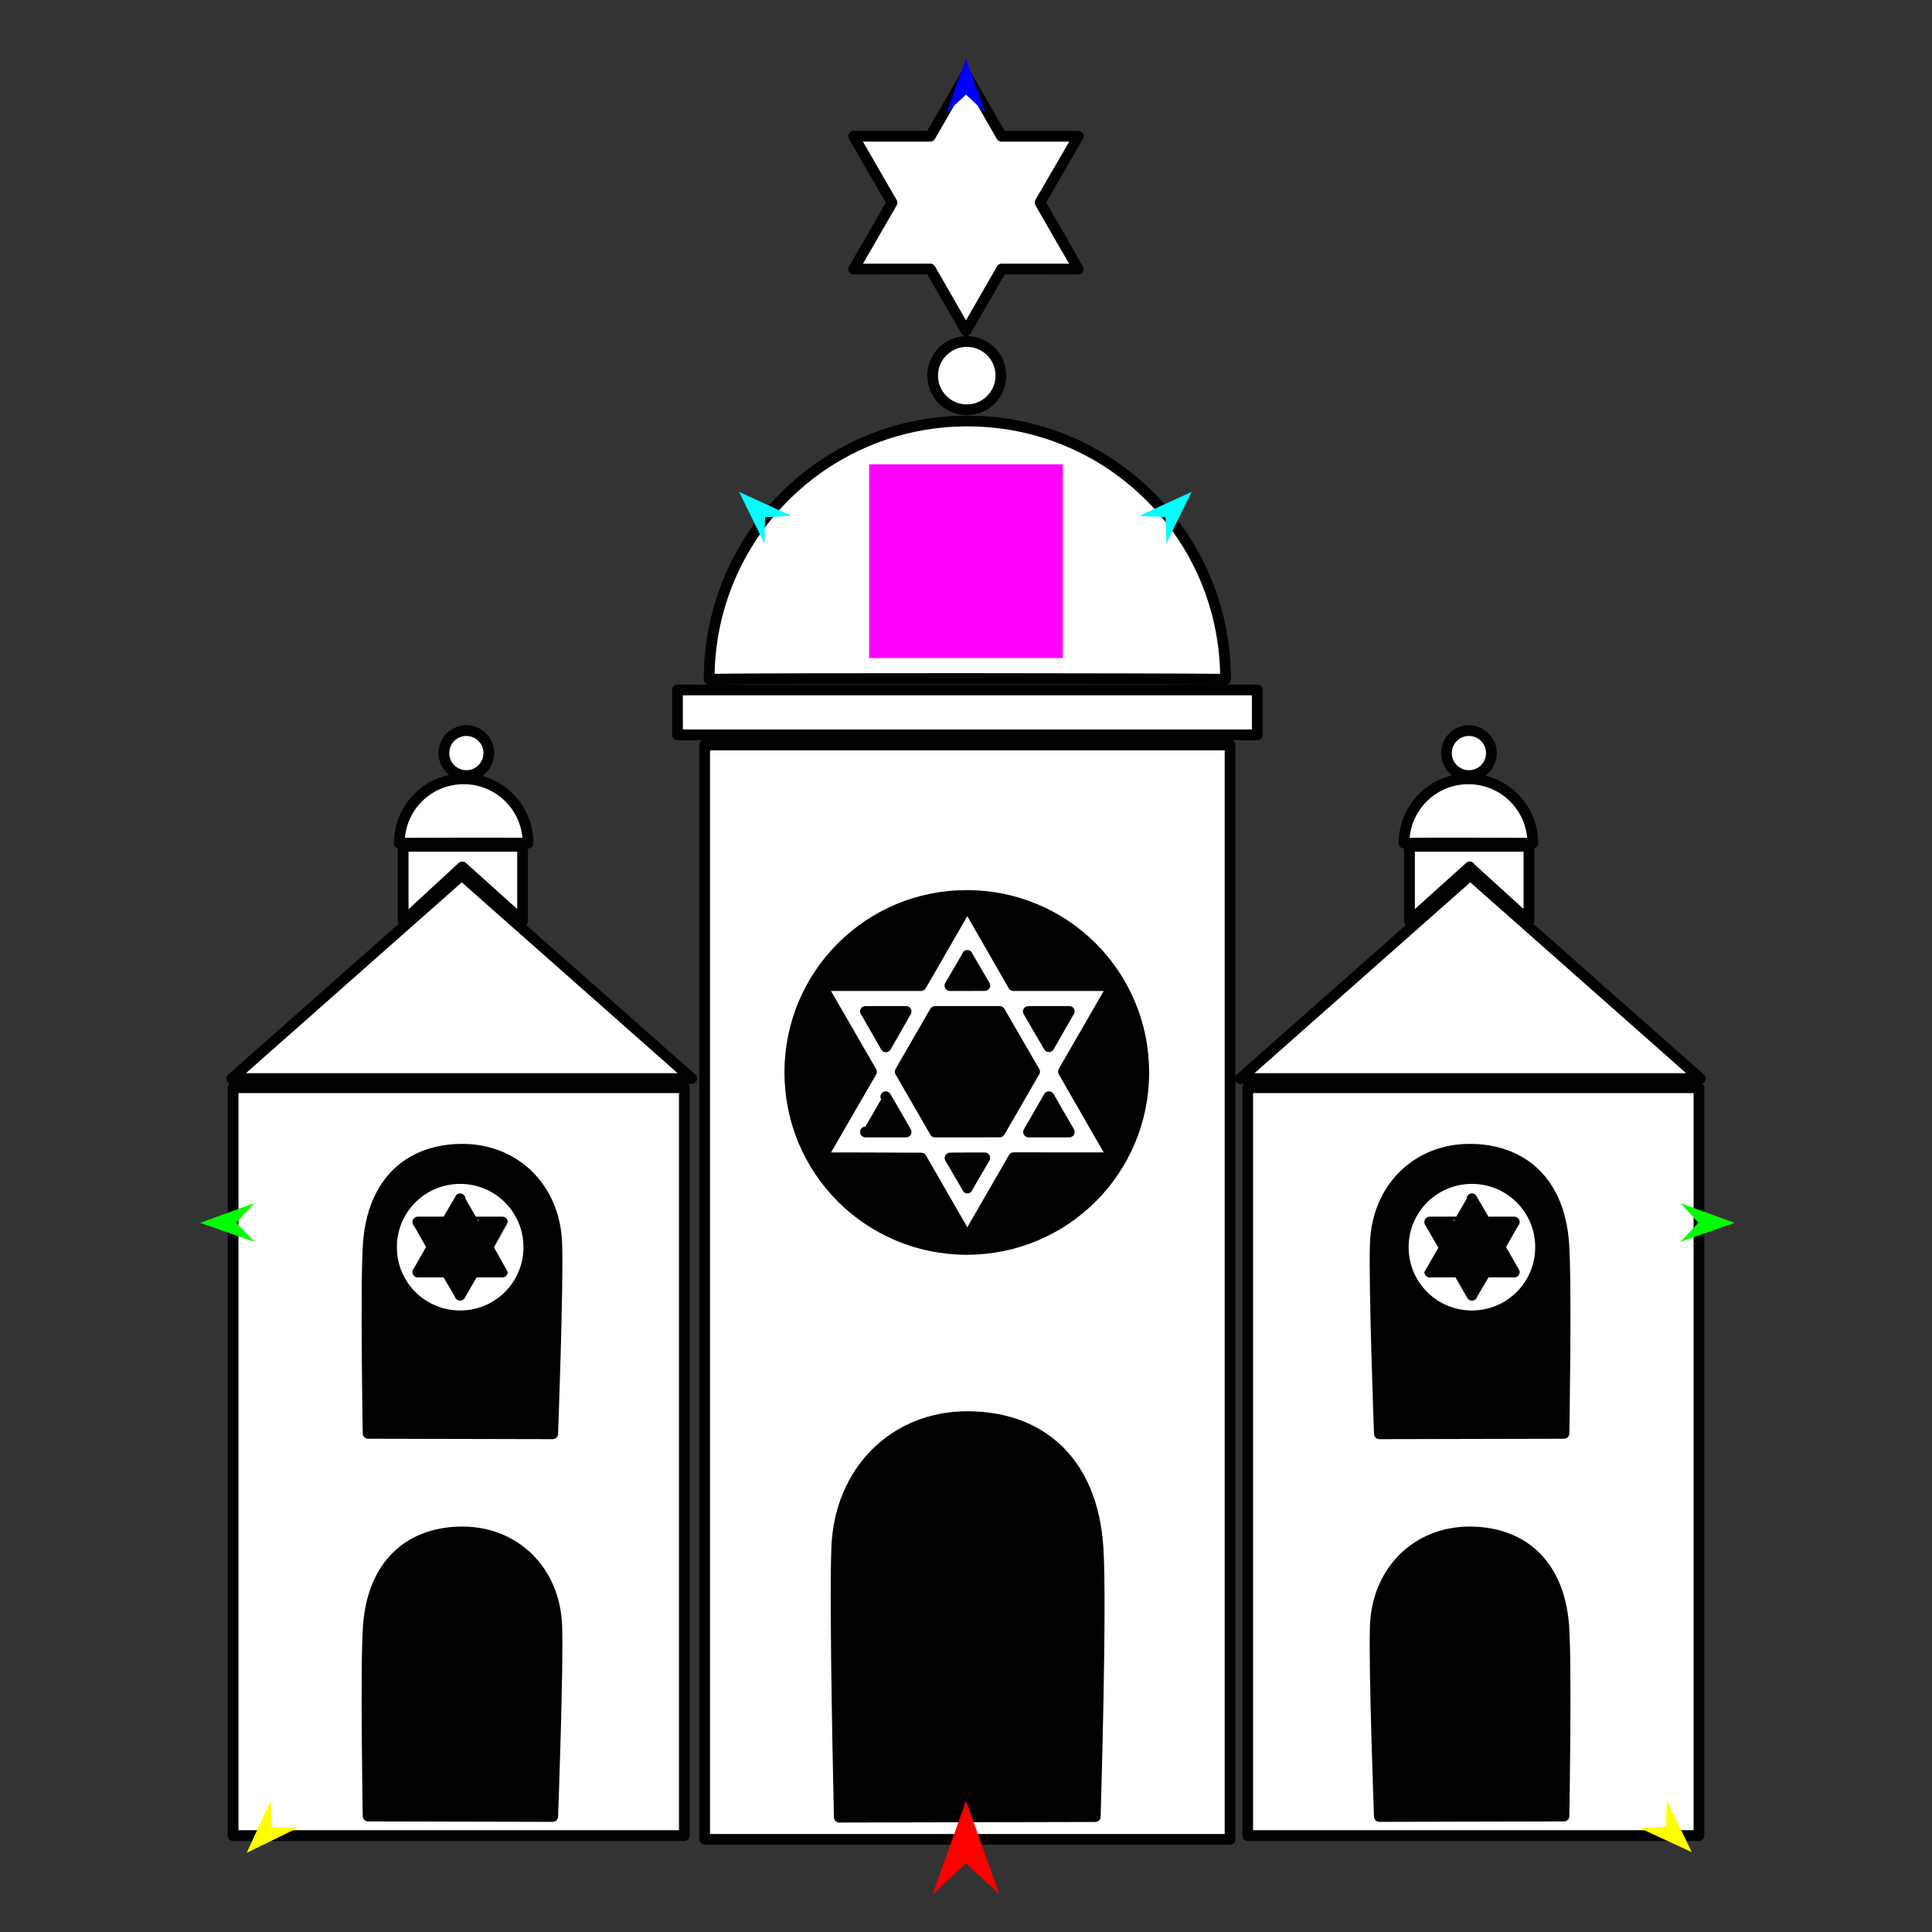 <?xml version="1.0" encoding="utf-8"?>
<!-- Generator: Moho 12.5 build 22414 -->
<!DOCTYPE svg PUBLIC "-//W3C//DTD SVG 1.1//EN" "http://www.w3.org/Graphics/SVG/1.1/DTD/svg11.dtd">
<svg version="1.1" id="Frame_0" xmlns="http://www.w3.org/2000/svg" xmlns:xlink="http://www.w3.org/1999/xlink" width="720px" height="720px">
<rect width="100%" height="100%" fill="#333333" stroke="none"/>
<g id="synagogue">
<g id="synagogue">
<path fill="#000000" fill-rule="evenodd" stroke="none" d="M 207.495 463.404 C 206.788 442.662 191.817 428.292 172.383 428.292 C 152.949 428.292 138.941 440.095 137.271 463.404 C 136.195 478.413 137.180 534.170 137.180 534.177 C 137.187 534.177 205.975 534.335 205.982 534.335 C 205.982 534.328 208.029 479.090 207.495 463.404 M 207.495 606.019 C 206.788 585.278 191.818 570.907 172.383 570.907 C 152.949 570.907 138.941 582.710 137.271 606.019 C 136.195 621.028 137.180 676.785 137.180 676.792 C 137.187 676.792 205.975 676.951 205.982 676.951 C 205.982 676.944 208.029 621.705 207.495 606.019 M 512.536 463.404 C 513.242 442.662 528.213 428.292 547.647 428.292 C 567.082 428.292 581.090 440.095 582.760 463.404 C 583.835 478.413 582.851 534.170 582.851 534.177 C 582.844 534.177 514.056 534.335 514.049 534.335 C 514.049 534.328 512.001 479.090 512.536 463.404 M 294.344 399.664 C 294.344 436.167 323.791 465.614 360.294 465.614 C 396.796 465.614 426.243 436.167 426.243 399.664 C 426.242 363.162 396.796 333.716 360.294 333.715 C 323.791 333.715 294.344 363.162 294.344 399.664 M 512.536 606.019 C 513.242 585.278 528.213 570.907 547.647 570.907 C 567.082 570.907 581.090 582.710 582.760 606.019 C 583.835 621.028 582.851 676.785 582.851 676.792 C 582.844 676.792 514.056 676.951 514.049 676.951 C 514.049 676.944 512.001 621.705 512.536 606.019 M 311.835 576.610 C 313.004 547.864 333.569 527.936 360.510 527.936 C 387.451 527.936 407.017 544.288 409.185 576.610 C 410.614 597.907 408.169 676.985 408.169 676.995 C 408.159 676.995 312.798 677.215 312.789 677.215 C 312.789 677.205 310.930 598.849 311.835 576.610 Z"/>
<path fill="none" stroke="#ffffff" stroke-width="1" stroke-linecap="butt" stroke-linejoin="round" d="M 207.495 463.404 C 206.788 442.662 191.817 428.292 172.383 428.292 "/>
<path fill="none" stroke="#ffffff" stroke-width="1" stroke-linecap="butt" stroke-linejoin="round" d="M 172.383 428.292 C 152.949 428.292 138.941 440.095 137.271 463.404 "/>
<path fill="none" stroke="#ffffff" stroke-width="1" stroke-linecap="butt" stroke-linejoin="round" d="M 137.271 463.404 C 136.195 478.413 137.180 534.170 137.180 534.177 "/>
<path fill="none" stroke="#ffffff" stroke-width="1" stroke-linecap="butt" stroke-linejoin="round" d="M 137.180 534.177 C 137.187 534.177 205.975 534.335 205.982 534.335 "/>
<path fill="none" stroke="#ffffff" stroke-width="1" stroke-linecap="butt" stroke-linejoin="round" d="M 205.982 534.335 C 205.982 534.328 208.029 479.090 207.495 463.404 "/>
<path fill="none" stroke="#ffffff" stroke-width="1" stroke-linecap="butt" stroke-linejoin="round" d="M 207.495 606.019 C 206.788 585.278 191.818 570.907 172.383 570.907 "/>
<path fill="none" stroke="#ffffff" stroke-width="1" stroke-linecap="butt" stroke-linejoin="round" d="M 172.383 570.907 C 152.949 570.907 138.941 582.710 137.271 606.019 "/>
<path fill="none" stroke="#ffffff" stroke-width="1" stroke-linecap="butt" stroke-linejoin="round" d="M 137.271 606.019 C 136.195 621.028 137.180 676.785 137.180 676.792 "/>
<path fill="none" stroke="#ffffff" stroke-width="1" stroke-linecap="butt" stroke-linejoin="round" d="M 137.180 676.792 C 137.187 676.792 205.975 676.951 205.982 676.951 "/>
<path fill="none" stroke="#ffffff" stroke-width="1" stroke-linecap="butt" stroke-linejoin="round" d="M 205.982 676.951 C 205.982 676.944 208.029 621.705 207.495 606.019 "/>
<path fill="none" stroke="#ffffff" stroke-width="1" stroke-linecap="butt" stroke-linejoin="round" d="M 512.536 463.404 C 513.242 442.662 528.213 428.292 547.647 428.292 "/>
<path fill="none" stroke="#ffffff" stroke-width="1" stroke-linecap="butt" stroke-linejoin="round" d="M 547.647 428.292 C 567.082 428.292 581.090 440.095 582.760 463.404 "/>
<path fill="none" stroke="#ffffff" stroke-width="1" stroke-linecap="butt" stroke-linejoin="round" d="M 582.760 463.404 C 583.835 478.413 582.851 534.170 582.851 534.177 "/>
<path fill="none" stroke="#ffffff" stroke-width="1" stroke-linecap="butt" stroke-linejoin="round" d="M 582.851 534.177 C 582.844 534.177 514.056 534.335 514.049 534.335 "/>
<path fill="none" stroke="#ffffff" stroke-width="1" stroke-linecap="butt" stroke-linejoin="round" d="M 514.049 534.335 C 514.049 534.328 512.001 479.090 512.536 463.404 "/>
<path fill="none" stroke="#ffffff" stroke-width="1" stroke-linecap="butt" stroke-linejoin="round" d="M 294.344 399.664 C 294.344 436.167 323.791 465.614 360.294 465.614 "/>
<path fill="none" stroke="#ffffff" stroke-width="1" stroke-linecap="butt" stroke-linejoin="round" d="M 360.294 465.614 C 396.796 465.614 426.243 436.167 426.243 399.664 "/>
<path fill="none" stroke="#ffffff" stroke-width="1" stroke-linecap="butt" stroke-linejoin="round" d="M 426.243 399.664 C 426.242 363.162 396.796 333.716 360.294 333.715 "/>
<path fill="none" stroke="#ffffff" stroke-width="1" stroke-linecap="butt" stroke-linejoin="round" d="M 360.294 333.715 C 323.791 333.715 294.344 363.162 294.344 399.664 "/>
<path fill="none" stroke="#ffffff" stroke-width="1" stroke-linecap="butt" stroke-linejoin="round" d="M 512.536 606.019 C 513.242 585.278 528.213 570.907 547.647 570.907 "/>
<path fill="none" stroke="#ffffff" stroke-width="1" stroke-linecap="butt" stroke-linejoin="round" d="M 547.647 570.907 C 567.082 570.907 581.090 582.710 582.760 606.019 "/>
<path fill="none" stroke="#ffffff" stroke-width="1" stroke-linecap="butt" stroke-linejoin="round" d="M 582.760 606.019 C 583.835 621.028 582.851 676.785 582.851 676.792 "/>
<path fill="none" stroke="#ffffff" stroke-width="1" stroke-linecap="butt" stroke-linejoin="round" d="M 582.851 676.792 C 582.844 676.792 514.056 676.951 514.049 676.951 "/>
<path fill="none" stroke="#ffffff" stroke-width="1" stroke-linecap="butt" stroke-linejoin="round" d="M 514.049 676.951 C 514.049 676.944 512.001 621.705 512.536 606.019 "/>
<path fill="none" stroke="#ffffff" stroke-width="1" stroke-linecap="butt" stroke-linejoin="round" d="M 311.835 576.610 C 313.004 547.864 333.569 527.936 360.510 527.936 "/>
<path fill="none" stroke="#ffffff" stroke-width="1" stroke-linecap="butt" stroke-linejoin="round" d="M 360.510 527.936 C 387.451 527.936 407.017 544.288 409.185 576.610 "/>
<path fill="none" stroke="#ffffff" stroke-width="1" stroke-linecap="butt" stroke-linejoin="round" d="M 409.185 576.610 C 410.614 597.907 408.169 676.985 408.169 676.995 "/>
<path fill="none" stroke="#ffffff" stroke-width="1" stroke-linecap="butt" stroke-linejoin="round" d="M 408.169 676.995 C 408.159 676.995 312.798 677.215 312.789 677.215 "/>
<path fill="none" stroke="#ffffff" stroke-width="1" stroke-linecap="butt" stroke-linejoin="round" d="M 312.789 677.215 C 312.789 677.205 310.930 598.849 311.835 576.610 "/>
<path fill="#ffffff" fill-rule="evenodd" stroke="#000000" stroke-width="4" stroke-linecap="round" stroke-linejoin="round" d="M 335.477 399.385 C 339.622 392.222 344.160 384.367 348.434 376.940 C 356.326 376.940 364.776 376.940 372.569 376.940 C 376.784 384.239 381.344 392.136 385.554 399.366 C 381.352 406.643 376.765 414.588 372.575 421.846 C 364.792 421.851 356.340 421.853 348.455 421.864 C 344.307 414.680 339.764 406.810 335.477 399.385 M 343.336 431.574 C 348.932 441.266 360.508 461.318 360.510 461.321 C 360.512 461.318 370.439 444.122 377.757 431.448 C 390.180 431.478 414.781 431.478 414.785 431.478 C 414.783 431.474 404.402 413.495 396.302 399.328 C 402.482 388.623 414.783 367.319 414.785 367.316 C 414.781 367.316 390.180 367.316 377.664 367.316 C 372.088 357.527 360.512 337.476 360.510 337.473 C 360.508 337.476 350.791 354.308 343.244 367.316 C 327.607 367.316 306.239 367.316 306.236 367.316 C 306.238 367.319 316.983 385.930 324.781 399.437 C 318.538 410.170 306.238 431.474 306.236 431.478 C 306.239 431.478 327.506 431.478 343.336 431.574 M 360.510 356.049 C 360.511 356.050 364.300 362.614 367.004 367.297 C 362.796 367.307 358.425 367.312 354.008 367.313 C 356.204 363.508 360.509 356.050 360.510 356.049 M 383.223 376.940 C 385.718 381.235 388.340 385.756 390.908 390.091 C 393.436 385.714 398.501 376.941 398.502 376.940 C 398.500 376.940 388.371 376.940 383.223 376.940 M 398.502 421.853 C 398.500 421.853 388.371 421.853 383.316 421.853 C 385.873 417.406 388.418 412.988 390.908 408.701 C 393.436 413.079 398.501 421.852 398.502 421.853 M 367.004 431.496 C 362.941 431.492 358.682 431.490 354.052 431.557 C 356.204 435.285 360.509 442.742 360.510 442.743 C 360.511 442.742 364.300 436.178 367.004 431.496 M 330.100 408.721 C 332.696 413.179 335.243 417.572 337.676 421.853 C 331.077 421.853 322.520 421.853 322.518 421.853 C 322.519 421.852 326.786 414.460 330.100 408.721 M 322.518 376.940 C 322.519 376.941 326.958 384.630 330.137 390.136 C 332.617 385.828 335.245 381.267 337.671 376.940 C 331.077 376.940 322.520 376.940 322.518 376.940 M 539.045 280.656 C 539.045 285.293 542.786 289.034 547.423 289.034 C 552.061 289.034 555.801 285.293 555.801 280.656 C 555.801 276.019 552.061 272.278 547.423 272.278 C 542.786 272.277 539.045 276.018 539.045 280.656 M 165.421 280.656 C 165.421 285.293 169.162 289.034 173.799 289.034 C 178.437 289.034 182.177 285.293 182.177 280.656 C 182.177 276.019 178.437 272.278 173.799 272.278 C 169.162 272.277 165.421 276.018 165.421 280.656 M 171.460 482.709 C 171.459 482.708 168.576 477.716 166.451 474.036 C 162.845 474.045 155.702 474.045 155.701 474.045 C 155.702 474.044 158.821 468.640 161.067 464.710 C 159.273 461.602 155.702 455.416 155.701 455.415 C 155.702 455.415 162.845 455.415 166.479 455.415 C 168.098 452.573 171.459 446.751 171.460 446.750 C 171.460 446.751 174.343 451.744 176.473 455.415 C 181.013 455.415 187.217 455.415 187.218 455.415 C 187.218 455.416 184.098 460.820 181.839 464.733 C 183.647 467.858 187.218 474.044 187.218 474.045 C 187.217 474.045 181.013 474.045 176.469 474.034 C 174.822 476.887 171.460 482.708 171.460 482.709 M 194.755 343.258 C 194.755 343.256 194.755 315.399 194.755 315.396 C 194.751 315.396 150.244 315.396 150.240 315.396 C 150.240 315.399 150.240 343.256 150.240 343.258 C 150.242 343.256 172.286 323.055 172.288 323.053 C 172.290 323.055 194.753 343.256 194.755 343.258 M 196.787 314.237 C 196.787 300.960 186.077 290.250 172.800 290.250 C 159.524 290.250 148.813 300.960 148.813 314.237 C 155.096 314.163 191.781 314.137 196.787 314.237 M 197.082 464.789 C 197.082 478.954 185.656 490.380 171.491 490.380 C 157.327 490.380 145.901 478.954 145.901 464.789 C 145.902 450.626 157.327 439.199 171.491 439.199 C 185.655 439.199 197.082 450.625 197.082 464.789 M 207.495 463.404 C 206.788 442.662 191.817 428.292 172.383 428.292 C 152.949 428.292 138.941 440.095 137.271 463.404 C 136.195 478.413 137.180 534.170 137.180 534.177 C 137.187 534.177 205.975 534.335 205.982 534.335 C 205.982 534.328 208.029 479.090 207.495 463.404 M 257.796 401.932 C 257.788 401.924 172.099 326.167 172.090 326.160 C 172.082 326.167 86.393 401.924 86.384 401.932 C 86.401 401.932 257.779 401.932 257.796 401.932 M 255.043 684.070 C 255.043 684.043 255.043 405.390 255.043 405.362 C 255.027 405.362 86.890 405.362 86.873 405.362 C 86.873 405.390 86.873 684.043 86.873 684.070 C 86.890 684.070 255.027 684.070 255.043 684.070 M 207.495 606.019 C 206.788 585.278 191.818 570.907 172.383 570.907 C 152.949 570.907 138.941 582.710 137.271 606.019 C 136.195 621.028 137.180 676.785 137.180 676.792 C 137.187 676.792 205.975 676.951 205.982 676.951 C 205.982 676.944 208.029 621.705 207.495 606.019 M 548.571 482.709 C 548.572 482.708 551.455 477.716 553.580 474.036 C 557.186 474.045 564.328 474.045 564.330 474.045 C 564.329 474.044 561.209 468.640 558.964 464.710 C 560.758 461.602 564.329 455.416 564.330 455.415 C 564.328 455.415 557.186 455.415 553.552 455.415 C 551.933 452.573 548.572 446.751 548.571 446.750 C 548.571 446.751 545.688 451.744 543.558 455.415 C 539.018 455.415 532.814 455.415 532.813 455.415 C 532.813 455.416 535.933 460.820 538.192 464.733 C 536.384 467.858 532.813 474.044 532.813 474.045 C 532.814 474.045 539.017 474.045 543.562 474.034 C 545.209 476.887 548.571 482.708 548.571 482.709 M 359.999 123.301 C 360.000 123.298 367.659 110.034 373.304 100.257 C 382.886 100.280 401.863 100.280 401.866 100.280 C 401.864 100.278 393.576 85.921 387.609 75.479 C 392.377 67.222 401.864 50.787 401.866 50.785 C 401.863 50.785 382.886 50.785 373.232 50.785 C 368.931 43.234 360.000 27.766 359.999 27.763 C 359.998 27.766 352.339 41.031 346.679 50.785 C 334.617 50.785 318.135 50.785 318.132 50.785 C 318.133 50.787 326.422 65.144 332.425 75.542 C 327.621 83.843 318.133 100.278 318.132 100.280 C 318.135 100.280 334.617 100.281 346.691 100.253 C 351.066 107.831 359.998 123.298 359.999 123.301 M 347.577 139.990 C 347.577 147.029 353.255 152.707 360.294 152.707 C 367.332 152.707 373.010 147.028 373.010 139.990 C 373.010 132.952 367.332 127.274 360.294 127.273 C 353.255 127.273 347.577 132.951 347.577 139.990 M 525.275 343.258 C 525.275 343.256 525.275 315.399 525.275 315.396 C 525.280 315.396 569.787 315.396 569.791 315.396 C 569.791 315.399 569.791 343.256 569.791 343.258 C 569.789 343.256 547.745 323.055 547.743 323.053 C 547.741 323.055 525.278 343.256 525.275 343.258 M 523.244 314.237 C 523.244 300.960 533.954 290.250 547.231 290.250 C 560.507 290.250 571.217 300.960 571.217 314.237 C 564.935 314.163 528.250 314.137 523.244 314.237 M 522.949 464.789 C 522.949 478.954 534.375 490.380 548.539 490.380 C 562.704 490.380 574.129 478.954 574.129 464.789 C 574.129 450.626 562.703 439.199 548.539 439.199 C 534.375 439.199 522.949 450.625 522.949 464.789 M 512.536 463.404 C 513.242 442.662 528.213 428.292 547.647 428.292 C 567.082 428.292 581.090 440.095 582.760 463.404 C 583.835 478.413 582.851 534.170 582.851 534.177 C 582.844 534.177 514.056 534.335 514.049 534.335 C 514.049 534.328 512.001 479.090 512.536 463.404 M 462.234 401.932 C 462.243 401.924 547.932 326.167 547.941 326.160 C 547.949 326.167 633.638 401.924 633.646 401.932 C 633.629 401.932 462.252 401.932 462.234 401.932 M 464.987 684.070 C 464.987 684.043 464.987 405.390 464.987 405.362 C 465.004 405.362 633.141 405.362 633.158 405.362 C 633.158 405.390 633.158 684.043 633.158 684.070 C 633.141 684.070 465.004 684.070 464.987 684.070 M 294.344 399.664 C 294.344 436.167 323.791 465.614 360.294 465.614 C 396.796 465.614 426.243 436.167 426.243 399.664 C 426.242 363.162 396.796 333.716 360.294 333.715 C 323.791 333.715 294.344 363.162 294.344 399.664 M 512.536 606.019 C 513.242 585.278 528.213 570.907 547.647 570.907 C 567.082 570.907 581.090 582.710 582.760 606.019 C 583.835 621.028 582.851 676.785 582.851 676.792 C 582.844 676.792 514.056 676.951 514.049 676.951 C 514.049 676.944 512.001 621.705 512.536 606.019 M 311.835 576.610 C 313.004 547.864 333.569 527.936 360.510 527.936 C 387.451 527.936 407.017 544.288 409.185 576.610 C 410.614 597.907 408.169 676.985 408.169 676.995 C 408.159 676.995 312.798 677.215 312.789 677.215 C 312.789 677.205 310.930 598.849 311.835 576.610 M 262.606 685.476 C 262.606 685.435 262.606 277.696 262.606 277.655 C 262.625 277.655 458.395 277.655 458.414 277.655 C 458.414 277.696 458.414 685.435 458.414 685.476 C 458.395 685.476 262.625 685.476 262.606 685.476 M 252.478 273.851 C 252.478 273.850 252.478 257.121 252.478 257.120 C 252.499 257.120 468.520 257.120 468.542 257.120 C 468.542 257.121 468.542 273.850 468.542 273.851 C 468.520 273.851 252.499 273.851 252.478 273.851 M 264.284 253.128 C 264.284 199.868 307.250 156.903 360.510 156.903 C 413.770 156.903 456.736 199.868 456.736 253.128 C 431.532 252.834 284.368 252.726 264.284 253.128 Z"/>
</g>
<g id="specs">
<path fill="#ff00ff" fill-rule="evenodd" stroke="none" d="M 323.899 245.238 C 323.906 245.238 396.094 245.238 396.101 245.238 C 396.101 245.230 396.101 173.042 396.101 173.035 C 396.094 173.035 323.906 173.035 323.899 173.035 C 323.899 173.042 323.899 245.230 323.899 245.238 Z"/>
<path fill="#ff0000" fill-rule="evenodd" stroke="none" d="M 360.000 671.147 C 360.001 671.150 372.432 705.956 372.433 705.959 C 372.432 705.958 360.001 694.392 360.000 694.391 C 359.999 694.392 347.568 705.958 347.567 705.959 C 347.568 705.956 359.999 671.150 360.000 671.147 Z"/>
<path fill="#0000ff" fill-rule="evenodd" stroke="none" d="M 360.000 21.762 C 360.001 21.764 367.221 41.982 367.222 41.984 C 367.221 41.983 360.001 35.265 360.000 35.264 C 359.999 35.265 352.779 41.983 352.778 41.984 C 352.779 41.982 359.999 21.764 360.000 21.762 Z"/>
<path fill="#00ff00" fill-rule="evenodd" stroke="none" d="M 74.591 455.707 C 74.593 455.707 94.774 448.384 94.776 448.383 C 94.776 448.384 88.094 455.639 88.093 455.639 C 88.094 455.640 94.848 462.827 94.849 462.827 C 94.847 462.827 74.593 455.708 74.591 455.707 Z"/>
<path fill="#ffff00" fill-rule="evenodd" stroke="none" d="M 91.936 690.496 C 91.937 690.494 100.898 670.985 100.899 670.983 C 100.899 670.984 101.370 680.835 101.370 680.836 C 101.371 680.836 111.231 681.075 111.232 681.075 C 111.230 681.076 91.938 690.495 91.936 690.496 Z"/>
<path fill="#ffff00" fill-rule="evenodd" stroke="none" d="M 630.491 690.257 C 630.490 690.255 621.140 670.929 621.139 670.927 C 621.139 670.928 620.864 680.787 620.864 680.788 C 620.863 680.788 611.010 681.225 611.009 681.225 C 611.011 681.226 630.489 690.256 630.491 690.257 Z"/>
<path fill="#00ff00" fill-rule="evenodd" stroke="none" d="M 646.456 455.707 C 646.454 455.707 626.272 448.384 626.270 448.383 C 626.271 448.384 632.953 455.639 632.953 455.639 C 632.953 455.640 626.198 462.827 626.197 462.827 C 626.199 462.827 646.454 455.708 646.456 455.707 Z"/>
<path fill="#00ffff" fill-rule="evenodd" stroke="none" d="M 444.059 183.322 C 444.058 183.324 434.604 202.600 434.603 202.602 C 434.603 202.601 434.382 192.740 434.382 192.739 C 434.381 192.739 424.530 192.250 424.529 192.250 C 424.531 192.249 444.057 183.323 444.059 183.322 Z"/>
<path fill="#00ffff" fill-rule="evenodd" stroke="none" d="M 275.444 183.323 C 275.445 183.325 284.899 202.600 284.900 202.602 C 284.900 202.601 285.121 192.740 285.121 192.739 C 285.122 192.739 294.973 192.250 294.974 192.249 C 294.972 192.249 275.446 183.324 275.444 183.323 Z"/>
</g>
</g>
</svg>
